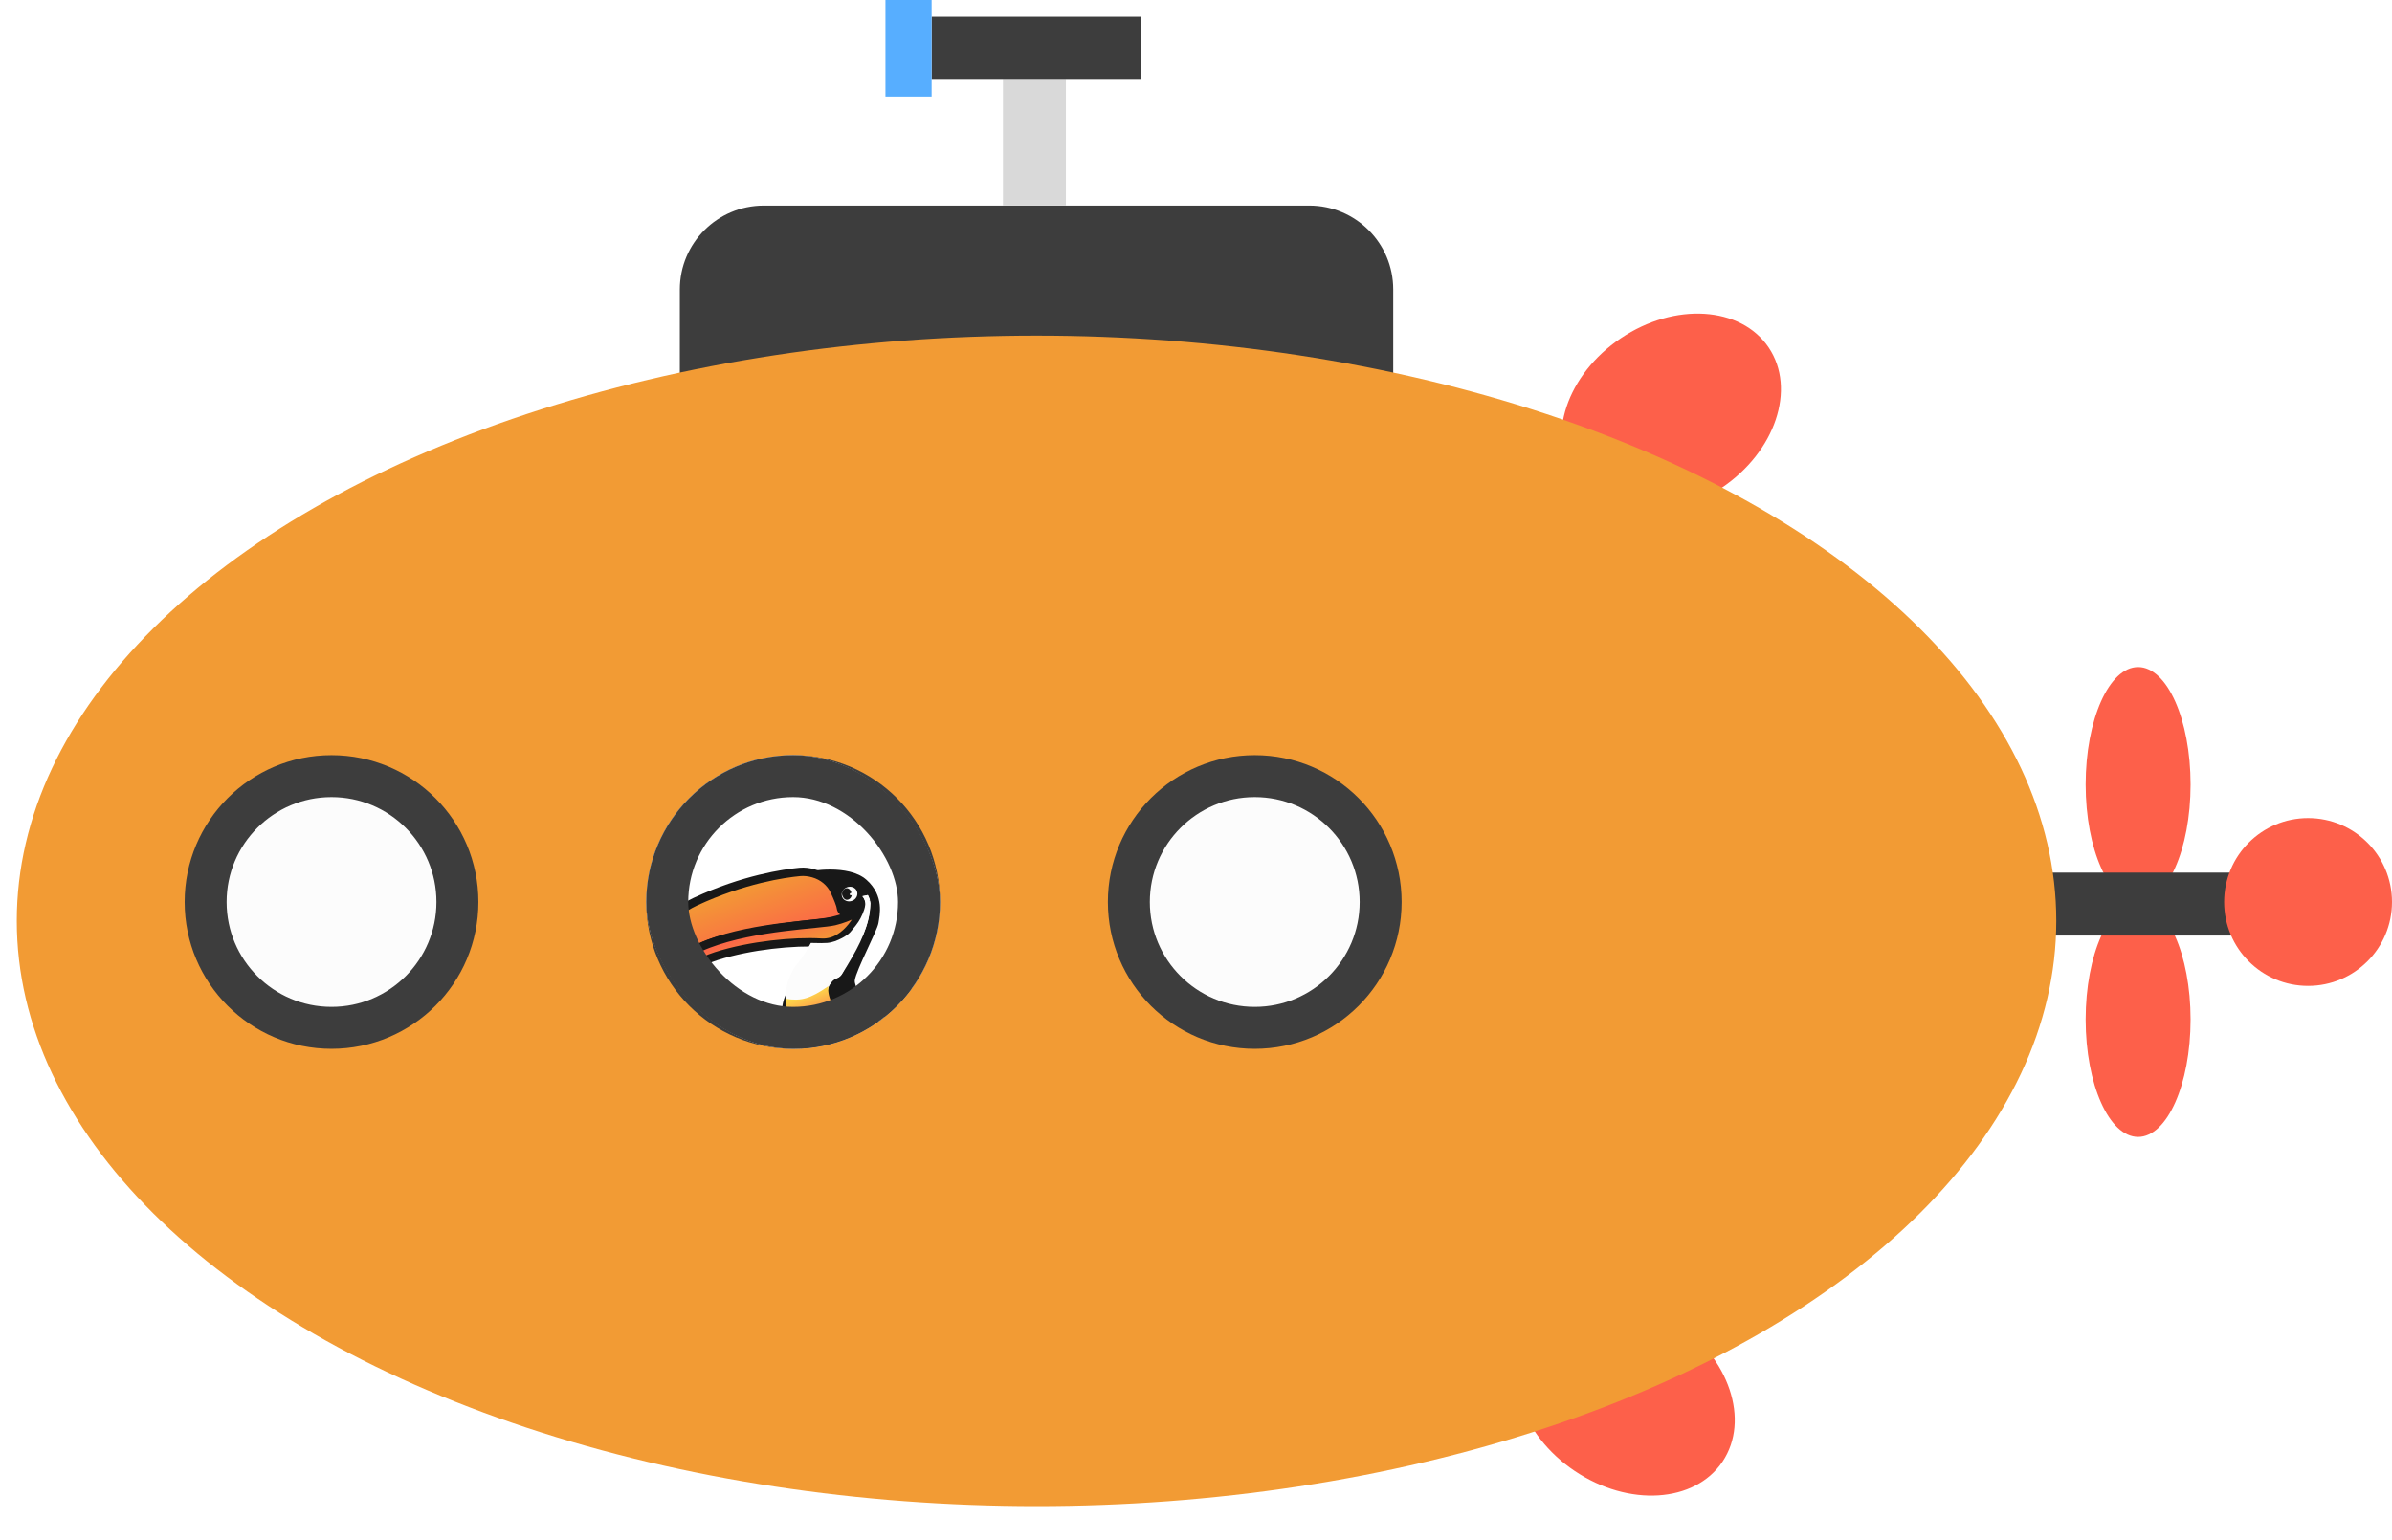 <svg width="570" height="367" viewBox="0 0 570 367" fill="none" xmlns="http://www.w3.org/2000/svg">
<ellipse cx="509.5" cy="187" rx="12.5" ry="28" fill="#FD604A"/>
<ellipse cx="509.5" cy="243" rx="12.5" ry="28" fill="#FD604A"/>
<rect x="478" y="208" width="70" height="15" fill="#3D3D3D"/>
<path d="M162 69C162 57.954 170.954 49 182 49H312C323.046 49 332 57.954 332 69V111H162V69Z" fill="#3D3D3D"/>
<ellipse cx="398.232" cy="98.464" rx="21.5" ry="28" transform="rotate(56.09 398.232 98.464)" fill="#FD604A"/>
<ellipse cx="387.232" cy="332.778" rx="21.5" ry="28" transform="rotate(-56.09 387.232 332.778)" fill="#FD604A"/>
<g filter="url(#filter0_d_212_180)">
<ellipse cx="247" cy="215.5" rx="243" ry="139.5" fill="#F29B34"/>
</g>
<circle cx="79" cy="215" r="30" fill="#FCFCFC" stroke="#3D3D3D" stroke-width="10"/>
<circle cx="189" cy="215" r="30" fill="#FCFCFC" stroke="#3D3D3D" stroke-width="10"/>
<g clip-path="url(#clip0_212_180)">
<rect x="154" y="180" width="70" height="70" rx="35" fill="white"/>
<g filter="url(#filter1_d_212_180)">
<path d="M165.719 210.916C150.972 217.783 159.434 232.17 159.434 232.17C159.434 232.17 158.305 223.378 172.518 219.853C186.731 216.327 194.47 216.403 198.337 215.522C202.205 214.64 203.435 213.652 203.435 213.652C203.435 213.652 200.552 214.019 200.376 212.396C200.292 211.624 199.593 209.949 198.882 208.405C197.92 206.313 196.048 204.802 193.833 204.17C192.782 203.87 191.693 203.731 190.604 203.833C186.875 204.186 177.195 205.572 165.719 210.916Z" fill="url(#paint0_linear_212_180)" stroke="#181818" stroke-width="2"/>
<path d="M170.653 223.911C162.55 226.5 159.482 232.075 159.482 232.075C159.482 232.075 157.417 225.301 168.744 220.992C180.072 216.684 195.307 216.403 198.854 215.562C202.402 214.721 205.404 212.853 205.404 212.853C205.404 212.853 202.141 221.094 195.707 220.692C189.273 220.29 178.756 221.323 170.653 223.911Z" fill="url(#paint1_linear_212_180)" stroke="#181818" stroke-width="2"/>
<path d="M206.473 205.71C202.126 201.858 192.666 203.717 192.666 203.717C194.888 204.307 196.43 204.683 197.501 205.702L200.028 211.219L200.5 212.964C201.496 213.507 202.126 213.755 203.312 213.774C204.288 213.516 204.711 213.17 205.503 212.663C204.384 216.719 200.033 219.987 197.954 220.649C198.681 221.073 202.801 218.952 203.812 217.196C205.386 214.984 205.939 213.789 206.339 211.743C206.225 210.856 206.072 210.392 205.57 209.647L206.801 209.349C207.196 210.071 207.368 210.496 207.447 211.337C207.257 214.224 206.907 215.86 205.665 218.818L200.689 227.999C200.384 228.561 199.885 228.993 199.284 229.213L199.117 229.275C198.773 229.401 198.47 229.619 198.243 229.906C197.574 230.748 197.184 231.777 197.126 232.85L197.097 233.391C197.097 233.391 198.902 236.028 199.028 237.516C199.155 239.004 190.078 243.961 188.462 240.701C186.847 237.441 187.404 232.934 187.311 232.991C187.311 232.991 184.095 238.621 189.407 244.42C194.72 250.22 199.356 251.434 199.356 251.434L203.595 252.183C204.5 252.343 205.432 252.157 206.206 251.66L207.468 250.852C208.781 250.011 209.814 248.799 210.438 247.37L214.828 248.828L217.985 249.435C217.985 249.435 217.538 248.218 215.389 246.244C213.453 244.466 216.499 234.198 217.122 232.181C217.191 231.955 217.185 231.717 217.104 231.495C217.073 231.411 217.075 231.318 217.11 231.235L217.491 230.338C217.553 230.191 217.514 230.021 217.394 229.915C217.29 229.825 217.245 229.683 217.278 229.549L217.364 229.2C217.441 228.883 217.312 228.551 217.041 228.369L216.951 228.309C216.742 228.169 216.638 227.915 216.69 227.668C216.782 227.231 216.539 226.8 216.093 226.776C215.411 226.739 214.309 226.872 212.956 227.727C210.643 229.19 210.646 241.31 210.646 241.31C210.646 241.31 203.354 232.17 203.693 229.667C204.033 227.165 209.064 217.801 209.331 216.016C209.598 214.23 210.819 209.563 206.473 205.71Z" fill="#181818"/>
<path d="M206.801 209.348L205.471 209.606C205.706 209.896 205.875 210.16 206 210.447C206.335 211.213 206.176 212.088 205.912 212.881C205.464 214.224 204.809 215.491 203.925 216.596C203.497 217.131 203.142 217.561 202.776 218.011C202.581 218.251 202.361 218.469 202.117 218.659C201.495 219.143 200.815 219.549 200.093 219.867L199.087 220.309C197.497 220.781 197.465 220.87 193.218 220.761C192.055 222.977 191.19 224.315 189.096 226.89C187.737 229.623 187.169 231.099 187.288 234.073C189.325 234.423 190.513 234.336 192.71 233.772C195.169 232.78 196.305 232.196 197.411 231.051L198.1 230.165C198.469 229.692 198.963 229.331 199.527 229.124C199.973 228.96 200.353 228.652 200.604 228.248C204.301 222.302 206.391 218.479 207.203 213.561C207.438 212.136 207.45 210.638 206.801 209.348Z" fill="#FCFCFC"/>
<path d="M199.028 237.516C198.926 236.684 198.722 236.057 198.365 235.381C197.657 234.037 197.208 232.557 197.411 231.051C192.966 234.151 190.778 234.632 187.288 234.074C187.162 237.033 187.426 238.585 188.487 240.769C189.904 244.003 199.217 239.056 199.028 237.516Z" fill="url(#paint2_linear_212_180)"/>
<path d="M215.001 248.841L210.438 247.369C209.861 248.634 208.941 249.712 207.783 250.48L204.904 252.391C204.904 252.391 206.515 252.746 207.468 252.755C209.658 252.775 211.36 251.711 212.886 251.074C214.413 250.437 215.001 248.841 215.001 248.841Z" fill="#FD604A"/>
<ellipse rx="1.889" ry="1.729" transform="matrix(-0.939 0.344 0.344 0.939 202.438 209.108)" fill="#FCFCFC"/>
<path d="M200.738 209.501C200.999 210.211 201.509 210.65 202.162 210.411C202.815 210.171 203.133 209.402 202.873 208.693C202.612 207.983 202.102 207.543 201.449 207.783C200.796 208.022 200.478 208.791 200.738 209.501Z" fill="#181818"/>
<ellipse rx="0.472" ry="0.288" transform="matrix(-0.939 0.344 0.344 0.939 202.931 209.08)" fill="#FCFCFC"/>
</g>
</g>
<rect x="159" y="185" width="60" height="60" rx="30" stroke="#3D3D3D" stroke-width="10"/>
<circle cx="299" cy="215" r="30" fill="#FCFCFC" stroke="#3D3D3D" stroke-width="10"/>
<circle cx="550" cy="215" r="20" fill="#FD604A"/>
<rect x="239" y="19" width="15" height="30" fill="#D9D9D9"/>
<rect x="222" y="19" width="15" height="50" transform="rotate(-90 222 19)" fill="#3D3D3D"/>
<rect x="211" y="23" width="23" height="11" transform="rotate(-90 211 23)" fill="#57AEFF"/>
<defs>
<filter id="filter0_d_212_180" x="0" y="76" width="494" height="287" filterUnits="userSpaceOnUse" color-interpolation-filters="sRGB">
<feFlood flood-opacity="0" result="BackgroundImageFix"/>
<feColorMatrix in="SourceAlpha" type="matrix" values="0 0 0 0 0 0 0 0 0 0 0 0 0 0 0 0 0 0 127 0" result="hardAlpha"/>
<feOffset dy="4"/>
<feGaussianBlur stdDeviation="2"/>
<feComposite in2="hardAlpha" operator="out"/>
<feColorMatrix type="matrix" values="0 0 0 0 0 0 0 0 0 0 0 0 0 0 0 0 0 0 0.25 0"/>
<feBlend mode="normal" in2="BackgroundImageFix" result="effect1_dropShadow_212_180"/>
<feBlend mode="normal" in="SourceGraphic" in2="effect1_dropShadow_212_180" result="shape"/>
</filter>
<filter id="filter1_d_212_180" x="152.018" y="202.8" width="69.967" height="60.469" filterUnits="userSpaceOnUse" color-interpolation-filters="sRGB">
<feFlood flood-opacity="0" result="BackgroundImageFix"/>
<feColorMatrix in="SourceAlpha" type="matrix" values="0 0 0 0 0 0 0 0 0 0 0 0 0 0 0 0 0 0 127 0" result="hardAlpha"/>
<feOffset dy="4"/>
<feGaussianBlur stdDeviation="2"/>
<feComposite in2="hardAlpha" operator="out"/>
<feColorMatrix type="matrix" values="0 0 0 0 0 0 0 0 0 0 0 0 0 0 0 0 0 0 0.25 0"/>
<feBlend mode="normal" in2="BackgroundImageFix" result="effect1_dropShadow_212_180"/>
<feBlend mode="normal" in="SourceGraphic" in2="effect1_dropShadow_212_180" result="shape"/>
</filter>
<linearGradient id="paint0_linear_212_180" x1="175.487" y1="207.012" x2="181.717" y2="223.996" gradientUnits="userSpaceOnUse">
<stop stop-color="#F29B34"/>
<stop offset="1" stop-color="#FD604A"/>
</linearGradient>
<linearGradient id="paint1_linear_212_180" x1="180.396" y1="216.882" x2="183.672" y2="225.814" gradientUnits="userSpaceOnUse">
<stop stop-color="#FD604A"/>
<stop offset="1" stop-color="#F29B34"/>
</linearGradient>
<linearGradient id="paint2_linear_212_180" x1="191.671" y1="232.466" x2="194.744" y2="240.845" gradientUnits="userSpaceOnUse">
<stop stop-color="#FDE04A"/>
<stop offset="1" stop-color="#FD604A"/>
</linearGradient>
<clipPath id="clip0_212_180">
<rect x="154" y="180" width="70" height="70" rx="35" fill="white"/>
</clipPath>
</defs>
</svg>
